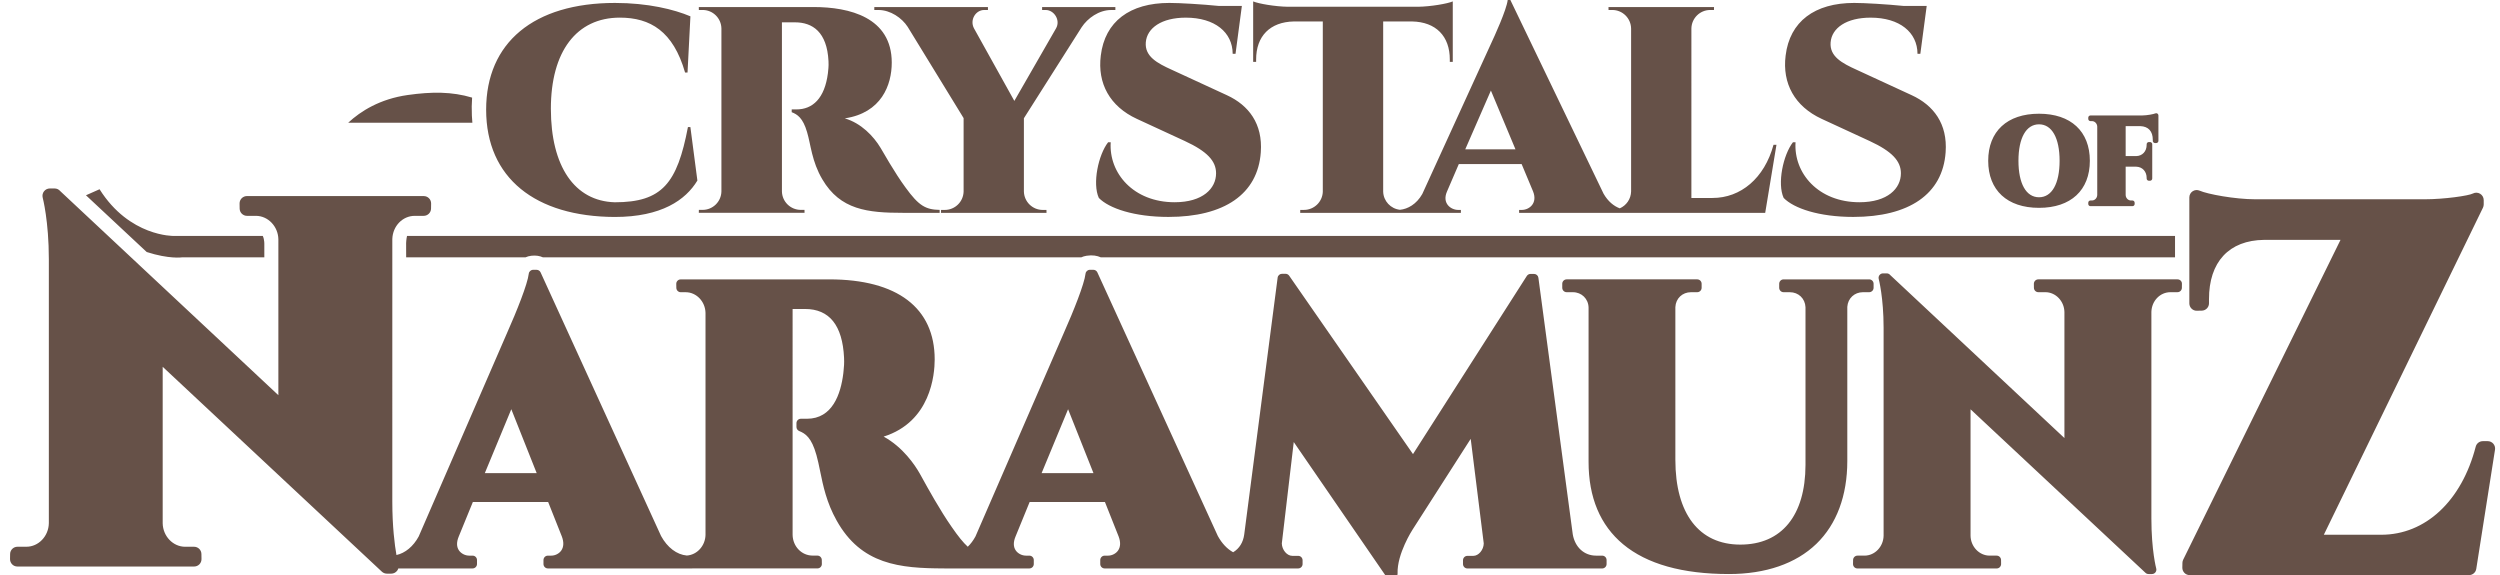 <?xml version="1.0" encoding="utf-8"?>
<!-- Generator: Adobe Illustrator 27.9.0, SVG Export Plug-In . SVG Version: 6.00 Build 0)  -->
<svg version="1.1" id="Layer_1" xmlns="http://www.w3.org/2000/svg" xmlns:xlink="http://www.w3.org/1999/xlink" x="0px" y="0px"
	 viewBox="0 0 1920 441.68" style="enable-background:new 0 0 1920 441.68;" xml:space="preserve">
<style type="text/css">
	.st0{fill-rule:evenodd;clip-rule:evenodd;fill:#665148;}
</style>
<path class="st0" d="M1327.82,440.86c28.21,0,51.42-8.01,67.12-23.15c15.57-15.02,23.79-37.03,23.79-63.66v-118.4
	c0.44-6.52,5.49-11.24,12.04-11.24h4.76c1.87,0,3.39-1.52,3.39-3.39v-3.08c0-0.9-0.36-1.76-0.99-2.39c-0.64-0.64-1.5-0.99-2.4-0.99
	l-65.72,0c-1.87,0-3.39,1.52-3.39,3.39v3.08c0,1.87,1.52,3.39,3.39,3.39h4.76c6.68,0,11.73,4.83,12.05,11.49v121.2
	c-0.09,38.86-18.33,61.15-50.05,61.15c-31.71,0-49.89-23.73-49.89-65.11V235.86c0.31-6.64,5.35-11.45,12.02-11.45h4.76
	c1.87,0,3.39-1.52,3.39-3.39v-3.08c0-1.87-1.52-3.39-3.39-3.39h-100.26c-1.87,0-3.39,1.52-3.39,3.39v3.08
	c0,1.87,1.52,3.39,3.39,3.39h4.76c6.75,0,11.94,5.11,12.06,11.84v118.34c-0.02,27.41,8.92,48.75,26.55,63.42
	C1264.82,433.17,1292.15,440.86,1327.82,440.86z M133.39,181.2c0,0-33.93,0.68-56.93-35.86l-10.44,4.63l46.65,43.58
	c17.24,5.56,27.06,4.1,27.06,4.1H203v-9.73c0,0,0.22-3.68-1.17-6.71H133.39z M189.64,150.58c-1.51,0-2.96,0.61-4.02,1.68
	c-1.06,1.08-1.65,2.53-1.63,4.04l0.06,3.9c0.04,3.09,2.56,5.57,5.65,5.57h6.84c9.33,0,17.07,8.13,17.25,18.01v119.73L46.28,146.79
	l-0.18-0.2c-1.07-1.18-2.59-1.85-4.18-1.85h-3.66c-1.76,0-3.41,0.82-4.48,2.21c-1.07,1.39-1.43,3.2-0.98,4.9
	c0.05,0.18,4.71,17.99,4.71,47.3l0,202.66c-0.18,9.98-7.92,18.09-17.25,18.09h-6.85c-3.09,0-5.6,2.48-5.65,5.56l-0.06,3.9
	c-0.02,1.51,0.56,2.97,1.62,4.05c1.06,1.08,2.51,1.68,4.02,1.68h135.76c1.51,0,2.96-0.61,4.02-1.68c1.06-1.08,1.65-2.53,1.63-4.04
	l-0.06-3.9c-0.04-3.09-2.56-5.56-5.65-5.56h-6.85c-9.33,0-17.07-8.12-17.25-18.01v-120.2l168.32,157.34
	c1.05,0.98,2.43,1.52,3.86,1.52h3.37c1.76,0,3.42-0.82,4.49-2.22c0.41-0.54,0.72-1.14,0.91-1.78h57.05c1.87,0,3.39-1.52,3.39-3.39
	v-3.05c0-1.87-1.52-3.39-3.39-3.39h-2.57c-3.17,0-6.3-1.62-7.97-4.12c-1.81-2.72-1.85-6.34-0.11-10.51l10.87-26.59h57.81
	l10.53,26.51c1.63,4.28,1.48,7.99-0.42,10.75c-1.66,2.41-4.7,3.96-7.73,3.96h-2.57c-1.87,0-3.39,1.52-3.39,3.39v3.05
	c0,1.87,1.52,3.39,3.39,3.39h110.77c0.11,0,0.22-0.01,0.32-0.02h95.94c0.91,0,1.78-0.36,2.41-1.01c0.64-0.65,0.99-1.52,0.97-2.43
	l-0.05-3.07c-0.03-1.85-1.54-3.34-3.39-3.34h-3.61c0,0-0.01,0-0.01,0c-8.48,0-15.25-7.03-15.41-15.94V237.3h9.58
	c18.67,0,28.74,12.57,29.93,37.37c0.22,4.38-0.08,7.23-0.36,9.99c-0.07,0.71-0.15,1.41-0.21,2.1c-1.94,15.91-8.36,34.84-27.89,34.84
	h-4.7c-1.87,0-3.39,1.52-3.39,3.39v2.91c0,1.38,0.84,2.62,2.12,3.14c4.62,1.87,9.45,4.83,13.24,18.5c1.06,3.68,1.9,7.81,2.79,12.17
	c2.32,11.36,4.96,24.24,12.7,38.04c18.88,33.88,48.49,36.75,82.42,36.79c0.12,0.01,0.24,0.02,0.36,0.02h65.25
	c1.87,0,3.39-1.52,3.39-3.39v-3.05c0-1.87-1.52-3.39-3.39-3.39h-2.57c-3.17,0-6.3-1.62-7.97-4.12c-1.81-2.72-1.85-6.34-0.11-10.51
	l10.87-26.59h57.81l10.53,26.51c1.63,4.28,1.48,7.99-0.42,10.75c-1.66,2.41-4.7,3.96-7.74,3.96h-2.57c-1.87,0-3.39,1.52-3.39,3.39
	v3.05c0,1.87,1.52,3.39,3.39,3.39h148.61c1.87,0,3.39-1.52,3.39-3.39v-2.9c0-1.87-1.52-3.39-3.39-3.39h-4.55
	c-4.06,0-7.91-4.61-8-9.55l9.16-77.85l70.8,103c0.63,0.92,1.68,1.47,2.79,1.47h2.76c0.92,0,1.8-0.37,2.44-1.03
	c0.64-0.66,0.98-1.55,0.95-2.47c-0.52-15.13,11.4-33.54,11.54-33.76l44.62-69.67l10.02,80.33c-0.1,4.93-3.94,9.54-8,9.54h-4.55
	c-1.87,0-3.39,1.52-3.39,3.39v2.9c0,1.87,1.52,3.39,3.39,3.39h103.5c1.87,0,3.39-1.52,3.39-3.39v-3.07c0-1.87-1.52-3.39-3.39-3.39
	h-4.65c-9.18,0-16.22-6.43-17.94-16.39l-26.39-197.03c-0.22-1.68-1.66-2.94-3.36-2.94h-2.67c-1.16,0-2.23,0.59-2.86,1.56
	l-87.42,136.82l-95.1-137.02c-0.63-0.91-1.67-1.46-2.78-1.46h-2.71c-1.7,0-3.14,1.26-3.36,2.95l-25.66,197.2
	c-0.77,6.07-3.77,10.88-8.51,13.71c-4.62-2.54-8.66-6.83-11.77-12.5l-92.52-202.45c-0.55-1.21-1.76-1.98-3.08-1.98h-2.63
	c-1.73,0-3.17,1.29-3.37,3.01c-0.9,7.96-9.4,29.14-16.41,44.88l-68.13,156.92c-1.66,3.05-3.64,5.69-5.89,7.89
	c-3.51-3.2-7.32-7.9-12.3-15.12c-8.82-12.54-18.71-30.46-22.93-38.12c-0.89-1.62-1.5-2.73-1.74-3.12
	c-3.6-6.31-12.72-20.06-27.65-28.23c36.18-11.38,39.2-47.63,39.2-59.25c0-39.66-28.73-61.5-80.91-61.5l-114.18,0.02
	c-0.91,0-1.78,0.36-2.41,1.01c-0.64,0.65-0.99,1.52-0.97,2.43l0.05,3.06c0.03,1.85,1.54,3.34,3.39,3.34h3.76c0.01,0,0.02,0,0.03,0
	c8.24,0,15.07,7.16,15.23,15.92l0,170.49c-0.2,8.38-6.48,15.29-14.33,15.82c-7.75-0.68-14.95-6.14-19.81-15.01l-92.52-202.45
	c-0.55-1.21-1.76-1.98-3.08-1.98h-2.63c-1.72,0-3.17,1.29-3.37,3.01c-0.9,7.96-9.4,29.14-16.41,44.88l-68.13,156.92
	c-4.17,7.67-10.36,12.74-17.08,14.24c-1.37-7.81-3.18-21.8-3.18-41.12V183.55c0.34-9.97,7.9-17.78,17.24-17.78h6.85
	c3.09,0,5.6-2.48,5.65-5.56l0.06-3.9c0.02-1.51-0.56-2.97-1.63-4.04c-1.06-1.08-2.51-1.68-4.02-1.68H189.64z M362.58,74.96
	c-15.53-4.65-31.04-4.6-49.46-1.99c-21.28,3.02-36.05,12.33-45.7,21.28h95.36c-0.16-1.79-0.29-3.61-0.38-5.47
	C362.19,84.02,362.25,79.41,362.58,74.96z M476.06,13.54c23.34,0.02,40.96,10.4,50.08,42.18h1.88l2.22-43.18
	C517.7,7.23,497.6,2.26,472.3,2.26c-62.35,0-98.94,30.48-98.94,81.96c0,52.61,37.95,82.18,98.75,82.41
	c35.89,0,54.51-13.05,63.48-27.98l-5.38-41.08l-1.87,0c-8.26,43.2-19.73,57.78-56.22,57.78c-30.83-0.89-49.05-27.56-49.05-71.81
	C423.06,39.55,442.74,13.54,476.06,13.54z M624.94,5.41l-88.26,0.01l0.04,2.24h2.9c7.86-0.02,14.28,6.32,14.43,14.18V147.1
	c-0.2,7.81-6.59,14.09-14.46,14.09h-2.86l-0.04,2.26h81.2l-0.04-2.26h-2.79c-7.98,0-14.39-6.33-14.54-14.19V17.15h10.02
	c13.55,0,24.62,7.45,25.75,29.8c0.23,4.29-0.23,6.77-0.45,9.26c-2.48,19.42-11.75,27.82-24.17,27.82h-3.64v2.14
	c4.31,1.66,8.61,4.37,11.77,15.2c2.94,9.71,3.61,22.58,11.75,36.35c13.78,23.48,34.79,25.74,61.89,25.74h28.21v-2.26
	c-10.8-0.22-16-3.15-26.16-17.15c-8.36-11.29-18.07-28.67-19.2-30.48c-5.42-9.03-14.91-18.97-27.49-22.67
	c28.17-4.2,36.07-25.65,36.07-42.81C684.87,13.31,652.34,5.41,624.94,5.41z M856.62,5.42l-56.28,0v2.26h2.85
	c6.15,0,11.44,7.58,7.92,13.98l-32.1,55.84l-31.05-55.85c-3.28-6.4,1.33-13.98,7.93-13.98h2.85V5.42h-87.27v2.25h3.16
	c9.24,0,18.03,6.1,22.46,12.93l42.96,70.1v56.45c-0.22,7.8-6.6,14.07-14.47,14.07h-2.86l-0.04,2.26h81.04l-0.04-2.26h-2.86
	c-7.91,0-14.32-6.33-14.47-14.2V90.82l44.33-69.87c4.58-6.97,13.28-13.27,22.77-13.27h3.16V5.42z M942.23,73.1l-42.22-19.48
	c-11.23-5.07-20.94-10.27-20.04-21.1c0.9-11.06,12.2-18.97,30.72-18.97c22.36,0,35.92,11.29,36.01,27.76h2.18l4.87-36.74h-17.58
	c-13.11-1.31-30-2.32-38.13-2.32c-30.27,0-49.47,14.22-52.63,40.41c-2.71,21.45,7,39.06,27.69,48.63l36.83,17.01
	c17.25,7.97,24.03,15.42,24.01,24.79c0.02,11.62-10.14,22.23-31.83,22.23c-31.63,0-50.6-22.35-49.09-46.07h-1.99
	c-7.51,9.67-12.2,31.73-7.13,42.76c7.83,8.05,27.25,14.59,53.46,14.59c42.69,0,68.67-17.38,70.93-49.67
	C969.88,95.05,959.03,80.83,942.23,73.1z M1362.07,111.19c-7.02,25.78-25.2,40.85-46.88,40.85h-16.2V21.86
	c0.16-7.86,6.57-14.2,14.48-14.2h2.86l0.04-2.26h-81.05l0.04,2.26h2.86c7.91,0,14.32,6.33,14.47,14.2v125.15
	c-0.11,5.82-3.66,10.8-8.7,13c-4.56-1.71-9.04-5.31-12.45-11.26L1159.96,0h-2.04c-0.9,7.61-10.23,28.01-12.89,33.67l-52.71,115.33
	c-4.47,7.87-11.18,11.55-17.13,12.12c-7.12-0.76-12.69-6.67-12.91-13.93V16.48h22.19c18.26,0.36,29.03,11.25,28.98,29.26v1.77
	l2.28,0.03V1.09c-4.14,1.75-16.88,3.96-26.58,4.1H989.01c-9.7-0.14-22.44-2.36-26.58-4.1v46.45l2.28-0.03v-1.77
	c-0.04-18.02,10.72-28.9,28.98-29.26h22.22v130.9c-0.34,7.69-6.68,13.83-14.46,13.83h-2.86l-0.04,2.26h81.08l0,0h42.33v-2.24h-1.99
	c-5.83,0-12.65-5.14-8.67-14.17l9.07-21.07h48.23l8.81,21.07c3.61,9.04-2.92,14.17-8.75,14.17h-1.99v2.24h68.63l0,0h120.37
	l8.65-52.28L1362.07,111.19z M1468.17,73.1l-42.22-19.48c-11.23-5.07-20.94-10.27-20.04-21.1c0.9-11.06,12.2-18.97,30.72-18.97
	c22.36,0,35.92,11.29,36.01,27.76h2.18l4.88-36.74h-17.58c-13.11-1.31-30-2.32-38.13-2.32c-30.27,0-49.47,14.22-52.63,40.41
	c-2.71,21.45,7,39.06,27.69,48.63l36.83,17.01c17.25,7.97,24.03,15.42,24.01,24.79c0.02,11.62-10.14,22.23-31.83,22.23
	c-31.63,0-50.6-22.35-49.09-46.07h-1.99c-7.51,9.67-12.2,31.73-7.13,42.76c7.83,8.05,27.25,14.59,53.46,14.59
	c42.69,0,68.67-17.38,70.93-49.67C1495.82,95.05,1484.97,80.83,1468.17,73.1z M1565.97,87.34c-24.44,0-39.03,13.51-39.03,36.14
	c0,22.63,14.59,36.14,39.03,36.14c24.44,0,39.03-13.51,39.03-36.14C1605,100.86,1590.41,87.34,1565.97,87.34z M1657.67,88.65
	c0-0.58-0.29-1.11-0.77-1.43c-0.48-0.32-1.09-0.36-1.62-0.13c-1.34,0.59-6.26,1.54-10.03,1.58h-39.77c-0.46,0-0.89,0.18-1.21,0.51
	c-0.32,0.32-0.5,0.77-0.49,1.22l0.01,0.94c0.01,0.93,0.77,1.68,1.7,1.68h1.14c2.18,0,4,1.91,4.05,4.23v52.44
	c-0.04,2.36-1.86,4.28-4.05,4.28h-1.14c-0.93,0-1.69,0.75-1.7,1.68l-0.01,0.95c-0.01,0.46,0.17,0.9,0.49,1.22
	c0.32,0.33,0.76,0.51,1.21,0.51h32.24c0.46,0,0.89-0.18,1.21-0.51c0.32-0.32,0.5-0.77,0.49-1.22l-0.02-0.95
	c-0.02-0.93-0.77-1.68-1.7-1.68h-1.14c-2.19,0-4.01-1.92-4.05-4.25v-21.7l8.15,0c4.71,0.14,7.98,3.69,7.97,8.63v0.45
	c0,0.93,0.75,1.69,1.68,1.7l0.88,0.01c0.46-0.02,0.89-0.17,1.22-0.49c0.32-0.32,0.51-0.76,0.51-1.21v-26.33
	c0-0.46-0.18-0.89-0.51-1.21c-0.32-0.32-0.76-0.49-1.22-0.49l-0.88,0.01c-0.93,0.01-1.68,0.77-1.68,1.7v0.45
	c0.02,4.99-3.3,8.54-8.03,8.63h-8.09V96.86l11.26,0c6.2,0.24,9.6,3.98,9.58,10.55v0.74c0,0.93,0.75,1.69,1.68,1.7l0.91,0.01
	c0.49,0.01,0.9-0.17,1.22-0.49c0.33-0.32,0.51-0.76,0.51-1.21L1657.67,88.65z M1670.44,181.2H958.62h-2.93H312.59
	c-0.6,2.61-0.69,5.49-0.69,5.49l0.03,10.95h91.65c1.28-0.59,2.75-1.01,4.44-1.22c3.61-0.43,6.56,0.15,8.94,1.22h413.44
	c1.16-0.55,2.51-0.97,4.1-1.22c4.59-0.72,8.16-0.04,10.92,1.22h109.54h4.35h711.11V181.2z M1674.78,215.56
	c-0.64-0.64-1.51-1.01-2.41-1.01H1565.4c-0.91,0-1.78,0.36-2.41,1.01c-0.64,0.65-0.99,1.52-0.98,2.43l0.04,3.07
	c0.03,1.85,1.54,3.34,3.39,3.34h5.39c7.93,0,14.5,6.87,14.65,15.25v96.77L1451.7,211.25l-0.17-0.19c-0.64-0.7-1.55-1.11-2.51-1.11
	h-2.88c-1.05,0-2.05,0.49-2.69,1.33c-0.64,0.83-0.86,1.92-0.59,2.94c0.04,0.14,3.75,14.28,3.75,37.53v159.67
	c-0.16,8.43-6.73,15.3-14.65,15.3h-5.4c-1.85,0-3.36,1.49-3.39,3.34l-0.05,3.08c-0.01,0.91,0.34,1.78,0.97,2.43
	c0.64,0.65,1.51,1.01,2.42,1.01h106.95c0.91,0,1.78-0.36,2.41-1.01c0.64-0.65,0.99-1.52,0.98-2.43l-0.04-3.08
	c-0.03-1.85-1.54-3.34-3.39-3.34h-5.39c-7.93,0-14.5-6.87-14.65-15.25v-97.13l134.38,125.61c0.63,0.59,1.46,0.91,2.31,0.91h2.65
	c1.06,0,2.05-0.49,2.69-1.33c0.64-0.84,0.85-1.93,0.57-2.95c-0.04-0.14-3.71-13.85-3.71-38.33l0-158.75
	c0.26-8.46,6.69-15.1,14.64-15.1h5.39c1.85,0,3.36-1.49,3.39-3.34l0.04-3.07C1675.77,217.08,1675.42,216.21,1674.78,215.56z
	 M1907.48,153.6c0-1.98-1.08-3.8-2.78-4.82c-1.7-1.02-3.85-1.06-5.6-0.13c-3.12,1.66-21.76,4.4-37.12,4.4h-129.48
	c-0.08,0-0.17,0-0.25,0c-16,0-37.01-3.99-42.9-6.61c-1.75-0.78-3.77-0.62-5.37,0.43c-1.6,1.04-2.57,2.82-2.57,4.73V233
	c0,1.51,0.61,2.96,1.69,4.02c1.08,1.06,2.52,1.69,4.05,1.62l3.8-0.06c3.08-0.05,5.56-2.56,5.56-5.64v-3.11
	c-0.07-28.67,15.38-45.29,42.31-45.61h58.7l-120.84,245.64c-0.37,0.74-0.56,1.56-0.58,2.39l-0.07,3.69
	c-0.03,1.51,0.56,2.98,1.62,4.06c1.06,1.08,2.51,1.69,4.03,1.69h214.51c2.78,0,5.15-2.02,5.58-4.77l14.4-91.59
	c0.26-1.63-0.22-3.29-1.29-4.55c-1.07-1.25-2.64-1.97-4.29-1.97c0,0,0,0-0.01,0l-3.77,0c-2.57,0-4.82,1.74-5.46,4.23
	c-10.8,41.73-38.6,67.65-72.55,67.65h-44.09l122.21-251.19c0.37-0.77,0.57-1.61,0.57-2.47V153.6z M1565.97,151.5
	c-9.89,0-15.8-10.47-15.8-28.01c0-17.54,5.91-28.01,15.8-28.01c9.89,0,15.8,10.47,15.8,28.01
	C1581.77,141.03,1575.86,151.5,1565.97,151.5z M1145.01,69.54l18.88,45.16h-38.58L1145.01,69.54z M412.18,363.37h-39.84l20.34-49.09
	L412.18,363.37z M839.79,363.37h-39.84l20.34-49.09L839.79,363.37z"/>
</svg>
